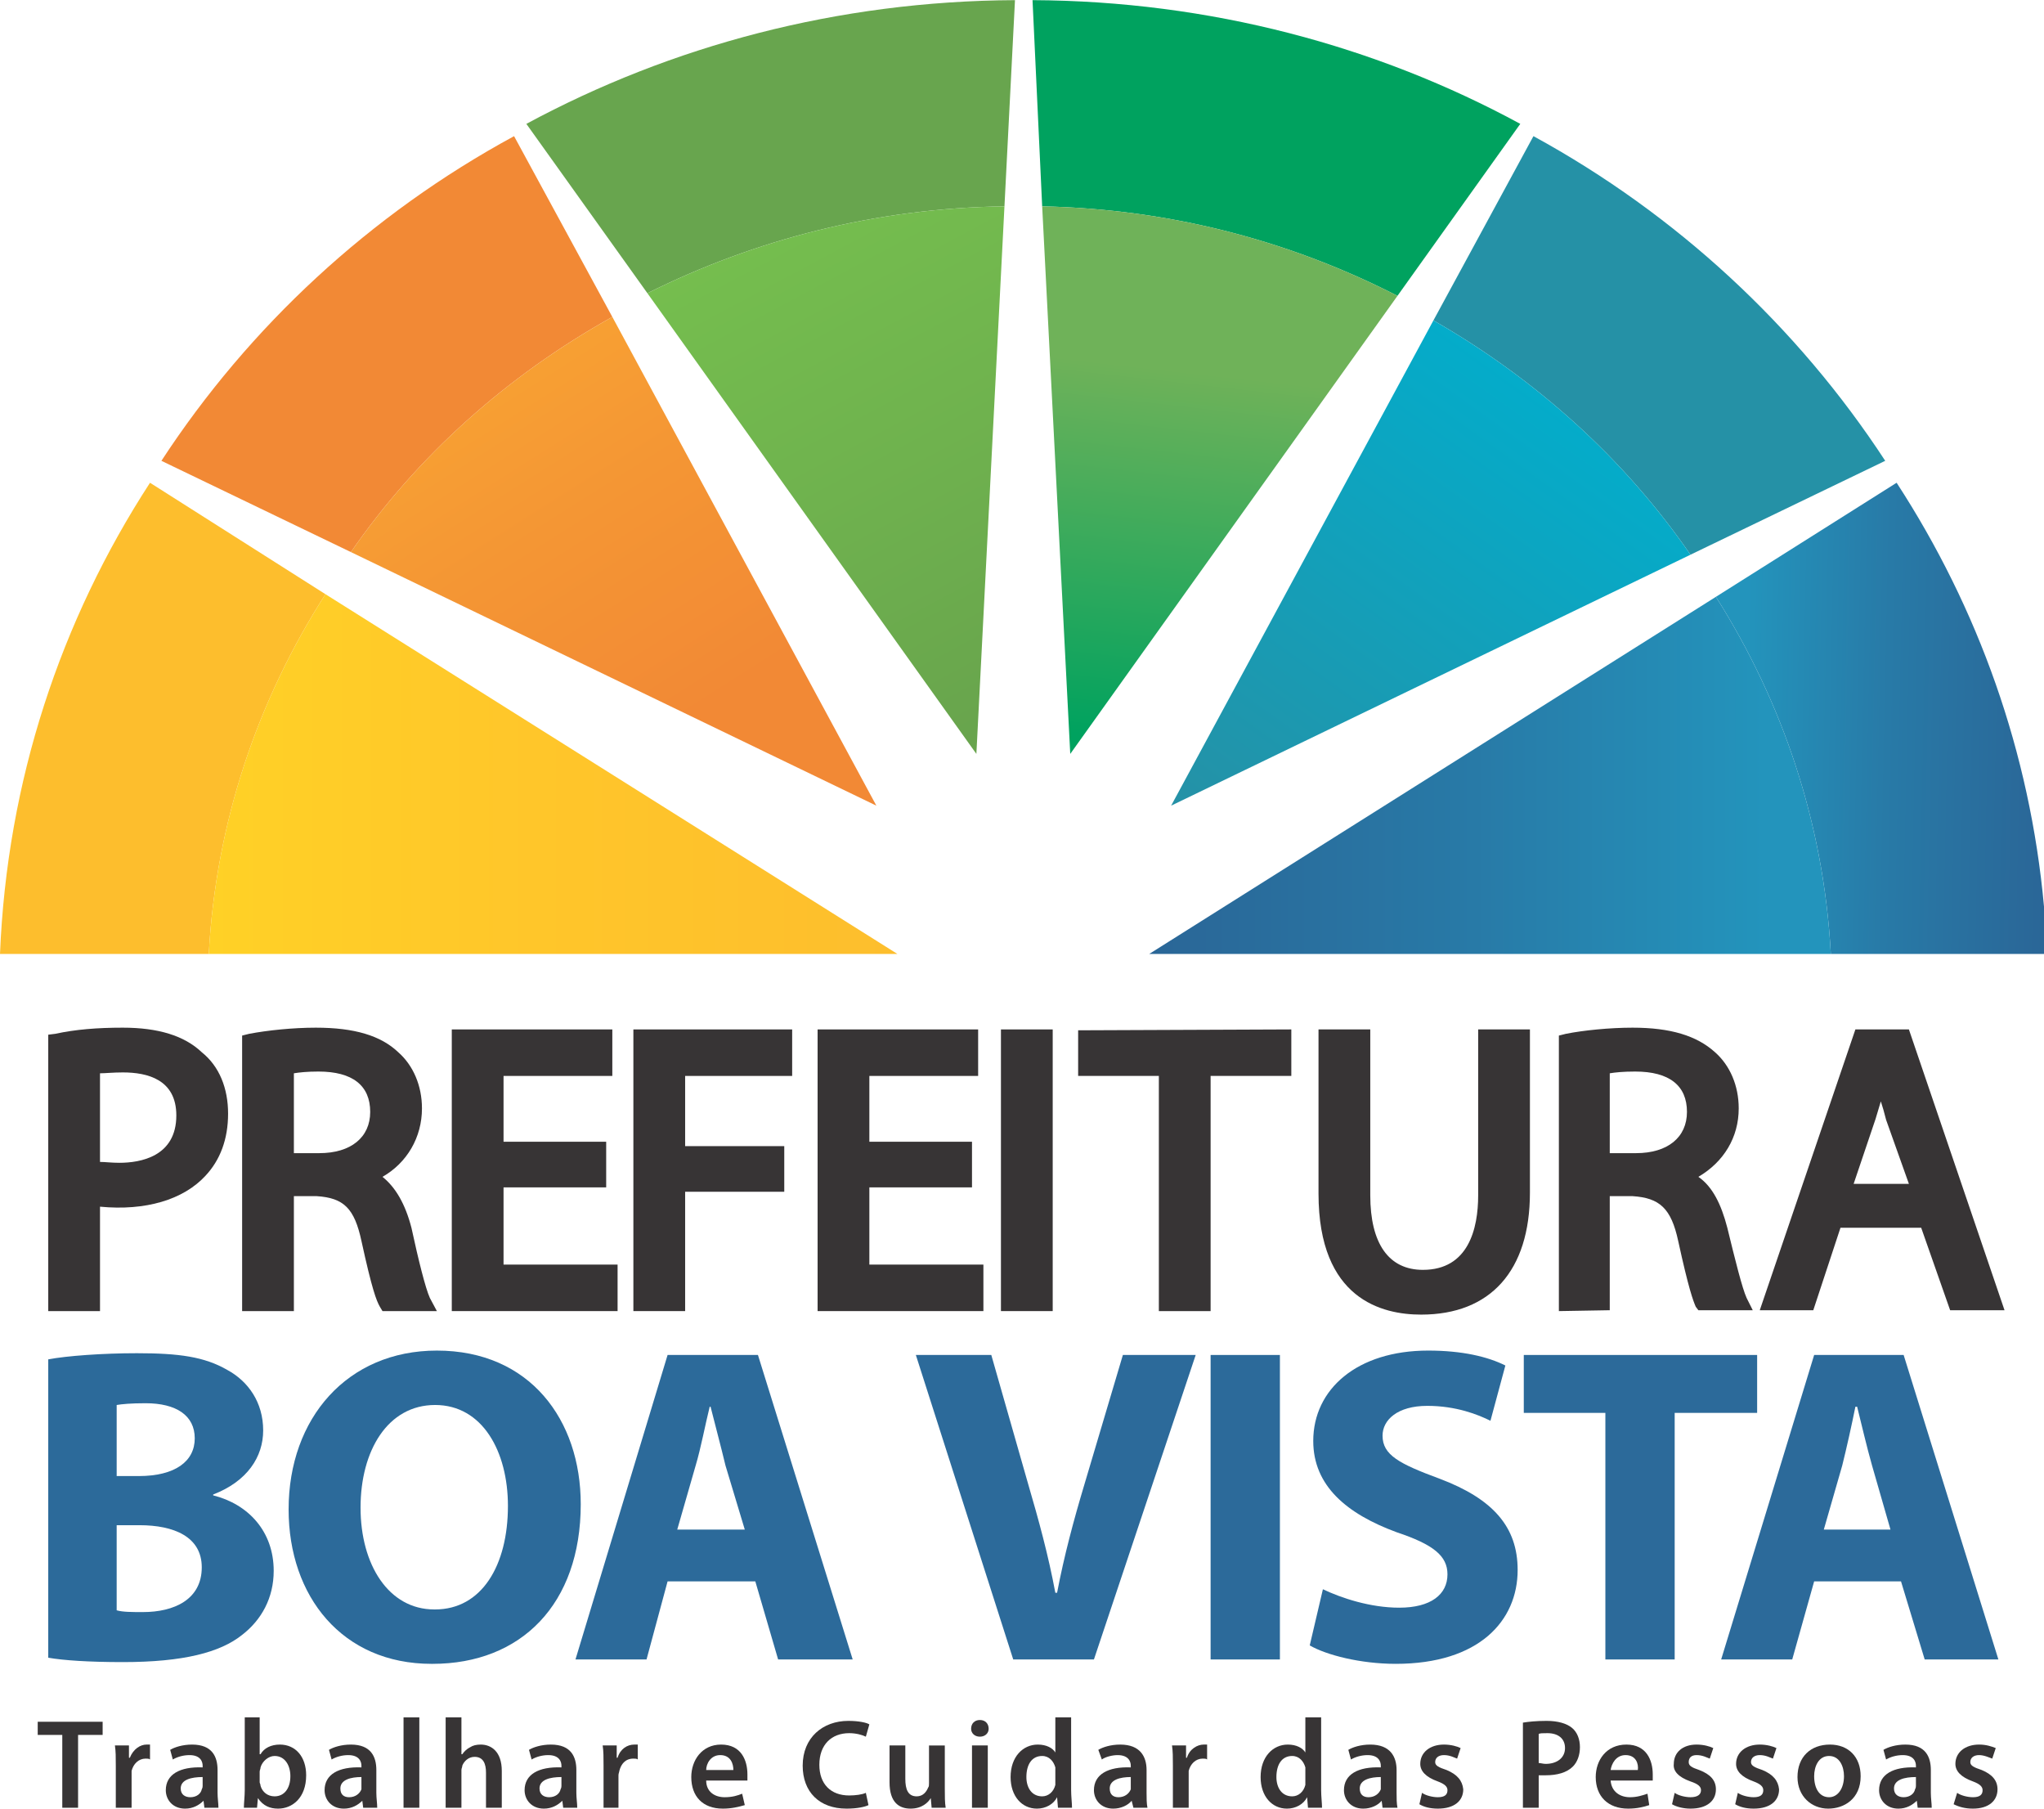 <?xml version="1.0" encoding="UTF-8"?>
<!DOCTYPE svg PUBLIC "-//W3C//DTD SVG 1.1//EN" "http://www.w3.org/Graphics/SVG/1.1/DTD/svg11.dtd">
<!-- Creator: CorelDRAW X7 -->
<svg xmlns="http://www.w3.org/2000/svg" xml:space="preserve" width="80.451mm" height="71.174mm" version="1.1" style="shape-rendering:geometricPrecision; text-rendering:geometricPrecision; image-rendering:optimizeQuality; fill-rule:evenodd; clip-rule:evenodd"
viewBox="0 0 2330 2061"
 xmlns:xlink="http://www.w3.org/1999/xlink">
 <defs>
  <style type="text/css">
   <![CDATA[
    .fil0 {fill:#373435;fill-rule:nonzero}
    .fil2 {fill:#FDBE2D;fill-rule:nonzero}
    .fil3 {fill:#F28935;fill-rule:nonzero}
    .fil4 {fill:#68A54E;fill-rule:nonzero}
    .fil5 {fill:#2591A6;fill-rule:nonzero}
    .fil6 {fill:#00A25F;fill-rule:nonzero}
    .fil1 {fill:#2C6A9A;fill-rule:nonzero}
    .fil11 {fill:url(#id0)}
    .fil7 {fill:url(#id1)}
    .fil9 {fill:url(#id2)}
    .fil10 {fill:url(#id3)}
    .fil12 {fill:url(#id4)}
    .fil8 {fill:url(#id5)}
    .fil13 {fill:url(#id6)}
   ]]>
  </style>
  <linearGradient id="id0" gradientUnits="userSpaceOnUse" x1="1309.83" y1="883.64" x2="2086.74" y2="883.64">
   <stop offset="0" style="stop-opacity:1; stop-color:#2A6697"/>
   <stop offset="0.478" style="stop-opacity:1; stop-color:#287AA7"/>
   <stop offset="0.902" style="stop-opacity:1; stop-color:#2394BC"/>
   <stop offset="1" style="stop-opacity:1; stop-color:#2394BC"/>
  </linearGradient>
  <linearGradient id="id1" gradientUnits="userSpaceOnUse" x1="237.93" y1="881.726" x2="1023.49" y2="881.726">
   <stop offset="0" style="stop-opacity:1; stop-color:#FFD126"/>
   <stop offset="0.471" style="stop-opacity:1; stop-color:#FFC62A"/>
   <stop offset="1" style="stop-opacity:1; stop-color:#FDBE2D"/>
  </linearGradient>
  <linearGradient id="id2" gradientUnits="userSpaceOnUse" x1="780.593" y1="246.112" x2="1102.47" y2="848.298">
   <stop offset="0" style="stop-opacity:1; stop-color:#76C04E"/>
   <stop offset="0.529" style="stop-opacity:1; stop-color:#6FB24E"/>
   <stop offset="1" style="stop-opacity:1; stop-color:#68A44D"/>
  </linearGradient>
  <linearGradient id="id3" gradientUnits="userSpaceOnUse" x1="1950.27" y1="814.612" x2="2335.31" y2="822.579">
   <stop offset="0" style="stop-opacity:1; stop-color:#2394BC"/>
   <stop offset="0.102" style="stop-opacity:1; stop-color:#2394BC"/>
   <stop offset="0.522" style="stop-opacity:1; stop-color:#287AA7"/>
   <stop offset="1" style="stop-opacity:1; stop-color:#2A6697"/>
  </linearGradient>
  <linearGradient id="id4" gradientUnits="userSpaceOnUse" x1="1862.55" y1="318.56" x2="1399.22" y2="963.943">
   <stop offset="0" style="stop-opacity:1; stop-color:#00AFCE"/>
   <stop offset="0.122" style="stop-opacity:1; stop-color:#00AFCE"/>
   <stop offset="1" style="stop-opacity:1; stop-color:#2591A6"/>
  </linearGradient>
  <linearGradient id="id5" gradientUnits="userSpaceOnUse" x1="487.734" y1="305.488" x2="910.599" y2="973.343">
   <stop offset="0" style="stop-opacity:1; stop-color:#F9A433"/>
   <stop offset="0.102" style="stop-opacity:1; stop-color:#F9A433"/>
   <stop offset="0.412" style="stop-opacity:1; stop-color:#F49634"/>
   <stop offset="0.749" style="stop-opacity:1; stop-color:#F28935"/>
   <stop offset="1" style="stop-opacity:1; stop-color:#F28935"/>
  </linearGradient>
  <linearGradient id="id6" gradientUnits="userSpaceOnUse" x1="1425.88" y1="236.485" x2="1355.44" y2="858.127">
   <stop offset="0" style="stop-opacity:1; stop-color:#6FB259"/>
   <stop offset="0.31" style="stop-opacity:1; stop-color:#6FB259"/>
   <stop offset="0.988" style="stop-opacity:1; stop-color:#00A25F"/>
   <stop offset="1" style="stop-opacity:1; stop-color:#00A25F"/>
  </linearGradient>
 </defs>
 <g id="Camada_x0020_1">
  <g id="_1930830882272">
   <path class="fil0" d="M230 1199c-20,-19 -50,-28 -90,-28 -29,0 -54,2 -77,7l-8 1 0 315 59 0 0 -119c52,5 95,-8 120,-35 17,-18 26,-42 26,-71 0,-29 -10,-54 -30,-70zm-94 126c-9,0 -16,-1 -22,-1l0 -101c6,0 15,-1 26,-1 28,0 61,8 61,49 0,47 -41,54 -65,54z"/>
   <path class="fil0" d="M469 1399c-7,-27 -18,-46 -33,-58 28,-16 45,-45 45,-78 0,-26 -10,-49 -27,-64 -20,-19 -50,-28 -94,-28 -26,0 -55,3 -76,7l-8 2 0 314 59 0 0 -131 26 0c31,2 43,14 51,51 12,55 17,68 21,75l3 5 62 0 -8 -15c-5,-11 -13,-43 -21,-80zm-47 -132c0,29 -22,47 -58,47l-29 0 0 -91c6,-1 15,-2 28,-2 39,0 59,16 59,46z"/>
   <polygon class="fil0" points="574,1353 691,1353 691,1301 574,1301 574,1226 698,1226 698,1173 515,1173 515,1494 704,1494 704,1441 574,1441 "/>
   <polygon class="fil0" points="722,1494 781,1494 781,1358 894,1358 894,1306 781,1306 781,1226 903,1226 903,1173 722,1173 "/>
   <polygon class="fil0" points="991,1353 1108,1353 1108,1301 991,1301 991,1226 1115,1226 1115,1173 932,1173 932,1494 1121,1494 1121,1441 991,1441 "/>
   <polygon class="fil0" points="1141,1494 1200,1494 1200,1173 1141,1173 "/>
   <polygon class="fil0" points="1229,1226 1321,1226 1321,1494 1380,1494 1380,1226 1472,1226 1472,1173 1229,1174 "/>
   <path class="fil0" d="M1685 1362c0,38 -11,85 -63,85 -39,0 -60,-30 -60,-85l0 -189 -59 0 0 187c0,121 73,138 117,138 79,0 124,-50 124,-139l0 -186 -59 0 0 189z"/>
   <path class="fil0" d="M1969 1399c-7,-27 -17,-47 -33,-58 29,-17 46,-45 46,-78 0,-26 -10,-49 -27,-64 -21,-19 -51,-28 -94,-28 -26,0 -56,3 -76,7l-8 2 0 314 58 -1 0 -130 26 0c31,2 44,14 52,51 12,55 17,68 20,75l3 4 62 0 -7 -14c-5,-11 -13,-43 -22,-80zm-46 -132c0,29 -22,47 -58,47l-30 0 0 -91c6,-1 15,-2 29,-2 39,0 59,16 59,46z"/>
   <path class="fil0" d="M2176 1173l-61 0 -109 320 61 0 31 -94 92 0 33 94 62 0 -109 -320zm0 176l-63 0 25 -74c2,-7 4,-13 6,-20 2,6 4,13 6,21l26 73z"/>
   <path class="fil1" d="M55 1549c21,-4 62,-7 101,-7 48,0 77,4 103,19 24,13 41,37 41,69 0,30 -18,58 -57,73l0 1c40,10 69,41 69,86 0,31 -14,56 -36,73 -25,20 -67,31 -136,31 -39,0 -68,-2 -85,-5l0 -340zm78 133l25 0c42,0 64,-17 64,-43 0,-26 -21,-40 -56,-40 -17,0 -27,1 -33,2l0 81zm0 153c7,2 17,2 30,2 35,0 67,-14 67,-51 0,-35 -32,-48 -71,-48l-26 0 0 97z"/>
   <path class="fil1" d="M492 1896c-102,0 -163,-77 -163,-176 0,-104 67,-181 169,-181 106,0 164,79 164,175 0,114 -68,182 -169,182l-1 0zm4 -62c53,0 83,-50 83,-118 0,-62 -29,-115 -83,-115 -54,0 -85,52 -85,117 0,65 32,116 84,116l1 0z"/>
   <path class="fil1" d="M761 1802l-24 89 -81 0 105 -347 103 0 108 347 -85 0 -26 -89 -100 0zm88 -59l-22 -73c-5,-21 -12,-47 -17,-67l-1 0c-5,20 -10,47 -16,67l-21 73 77 0z"/>
   <path class="fil1" d="M1155 1891l-111 -347 86 0 42 147c12,41 23,81 31,124l2 0c8,-42 19,-83 31,-123l44 -148 83 0 -116 347 -92 0z"/>
   <polygon class="fil1" points="1459,1891 1380,1891 1380,1544 1459,1544 "/>
   <path class="fil1" d="M1508 1811c21,10 54,21 87,21 36,0 55,-15 55,-38 0,-21 -16,-34 -58,-48 -57,-21 -95,-53 -95,-104 0,-59 50,-103 131,-103 39,0 68,7 88,17l-17 63c-14,-7 -39,-17 -72,-17 -34,0 -51,16 -51,34 0,22 19,32 65,49 61,23 89,55 89,104 0,58 -44,107 -139,107 -40,0 -79,-10 -98,-21l15 -64z"/>
   <polygon class="fil1" points="1830,1610 1737,1610 1737,1544 2003,1544 2003,1610 1909,1610 1909,1891 1830,1891 "/>
   <path class="fil1" d="M2068 1802l-25 89 -81 0 106 -347 102 0 108 347 -84 0 -27 -89 -99 0zm87 -59l-21 -73c-6,-21 -12,-47 -17,-67l-2 0c-4,20 -10,47 -15,67l-21 73 76 0z"/>
   <path class="fil2" d="M171 550c-102,157 -163,340 -171,537l238 0c8,-150 56,-290 133,-410l-200 -127z"/>
   <path class="fil3" d="M698 361l-112 -206c-164,89 -302,217 -402,370l216 104c76,-110 178,-201 298,-268z"/>
   <path class="fil4" d="M1157 0c-202,1 -392,52 -557,141l138 193c122,-61 260,-97 407,-99l12 -235z"/>
   <path class="fil5" d="M1927 632l222 -107c-100,-153 -238,-281 -401,-370l-114 210c117,67 218,158 293,267z"/>
   <path class="fil6" d="M1733 141c-164,-89 -354,-140 -556,-141l11 235c147,3 284,40 405,102l140 -196z"/>
   <path class="fil7" d="M238 1087l785 0 -652 -410c-77,120 -125,260 -133,410z"/>
   <path class="fil8" d="M400 629l599 289 -301 -557c-120,67 -222,158 -298,268l0 0z"/>
   <path class="fil9" d="M738 334l375 525 32 -624c-147,2 -285,38 -407,99z"/>
   <g>
    <path class="fil10" d="M2330 1087l0 -54c-16,-176 -75,-340 -168,-483l0 0 -206 130c76,120 123,258 131,407l0 0 243 0z"/>
    <path class="fil11" d="M1310 1087l777 0c-8,-149 -55,-287 -131,-407l-646 407z"/>
   </g>
   <path class="fil12" d="M1335 918l592 -286c-75,-109 -176,-200 -293,-267l0 0 -299 553z"/>
   <path class="fil13" d="M1188 235l32 624 373 -522c-121,-62 -258,-99 -405,-102z"/>
   <polygon class="fil0" points="71,1977 43,1977 43,1962 117,1962 117,1977 89,1977 89,2060 71,2060 "/>
   <path class="fil0" d="M132 2012c0,-10 0,-16 -1,-23l16 0 0 14 1 0c4,-10 12,-15 19,-15 2,0 3,0 4,0l0 17c-1,-1 -3,-1 -5,-1 -8,0 -14,6 -16,14 0,1 0,3 0,5l0 37 -18 0 0 -48z"/>
   <path class="fil0" d="M248 2043c0,6 1,12 1,17l-16 0 -1 -8 0 0c-5,5 -12,9 -21,9 -14,0 -22,-10 -22,-21 0,-18 16,-27 42,-26l0 -2c0,-4 -2,-12 -15,-12 -7,0 -14,2 -19,5l-3 -11c5,-3 14,-6 25,-6 23,0 29,14 29,29l0 26zm-17 -18c-13,0 -25,3 -25,13 0,7 5,10 11,10 7,0 12,-4 13,-9 1,-2 1,-3 1,-4l0 -10z"/>
   <path class="fil0" d="M279 1957l17 0 0 42 1 0c4,-7 12,-11 22,-11 18,0 30,14 30,35 0,26 -16,38 -32,38 -9,0 -17,-3 -23,-12l0 0 -1 11 -15 0c0,-5 1,-13 1,-20l0 -83zm17 74c0,1 1,2 1,4 2,7 8,12 16,12 11,0 18,-9 18,-23 0,-12 -6,-23 -18,-23 -7,0 -14,6 -16,13 0,2 -1,3 -1,5l0 12z"/>
   <path class="fil0" d="M429 2043c0,6 1,12 1,17l-16 0 -1 -8 0 0c-5,5 -12,9 -21,9 -14,0 -22,-10 -22,-21 0,-18 16,-27 42,-26l0 -2c0,-4 -2,-12 -15,-12 -7,0 -14,2 -19,5l-3 -11c5,-3 14,-6 25,-6 23,0 29,14 29,29l0 26zm-17 -18c-12,0 -24,3 -24,13 0,7 4,10 10,10 7,0 12,-4 14,-9 0,-2 0,-3 0,-4l0 -10z"/>
   <polygon class="fil0" points="460,1957 478,1957 478,2060 460,2060 "/>
   <path class="fil0" d="M508 1957l18 0 0 42 1 0c2,-3 5,-6 9,-8 3,-2 7,-3 12,-3 12,0 24,8 24,30l0 42 -18 0 0 -40c0,-10 -3,-18 -13,-18 -7,0 -12,5 -14,10 0,2 -1,3 -1,5l0 43 -18 0 0 -103z"/>
   <path class="fil0" d="M657 2043c0,6 1,12 1,17l-16 0 -1 -8 0 0c-5,5 -12,9 -21,9 -14,0 -22,-10 -22,-21 0,-18 16,-27 42,-26l0 -2c0,-4 -2,-12 -15,-12 -7,0 -14,2 -19,5l-3 -11c5,-3 14,-6 25,-6 23,0 29,14 29,29l0 26zm-17 -18c-13,0 -25,3 -25,13 0,7 5,10 11,10 7,0 12,-4 13,-9 1,-2 1,-3 1,-4l0 -10z"/>
   <path class="fil0" d="M688 2012c0,-10 0,-16 -1,-23l16 0 0 14 1 0c3,-10 11,-15 19,-15 2,0 3,0 4,0l0 17c-1,-1 -3,-1 -5,-1 -9,0 -14,6 -16,14 0,1 -1,3 -1,5l0 37 -17 0 0 -48z"/>
   <path class="fil0" d="M805 2029c0,13 10,19 21,19 9,0 15,-2 20,-4l3 13c-7,2 -15,4 -25,4 -23,0 -36,-14 -36,-36 0,-19 12,-37 34,-37 23,0 30,18 30,34 0,3 0,6 0,7l-47 0zm31 -12c0,-7 -3,-17 -15,-17 -11,0 -16,10 -16,17l31 0z"/>
   <path class="fil0" d="M990 2057c-4,2 -13,4 -25,4 -31,0 -50,-19 -50,-49 0,-32 23,-51 52,-51 12,0 21,2 24,4l-4 14c-4,-2 -11,-4 -19,-4 -20,0 -34,13 -34,36 0,22 13,35 34,35 7,0 15,-1 19,-3l3 14z"/>
   <path class="fil0" d="M1077 2038c0,9 0,16 1,22l-16 0 -1 -11 0 0c-3,5 -10,12 -23,12 -13,0 -24,-7 -24,-30l0 -42 18 0 0 38c0,12 3,20 13,20 7,0 11,-5 13,-10 1,-1 1,-3 1,-5l0 -43 18 0 0 49z"/>
   <g>
    <path class="fil0" d="M1127 1970c0,5 -4,9 -10,9 -6,0 -10,-4 -10,-9 0,-6 4,-10 10,-10 6,0 10,4 10,10zm-19 19l18 0 0 71 -18 0 0 -71zm0 71l0 -71 0 71z"/>
   </g>
   <path class="fil0" d="M1221 1957l0 83c0,7 1,15 1,20l-16 0 -1 -12 0 0c-4,8 -13,13 -23,13 -17,0 -30,-14 -30,-36 0,-23 14,-37 31,-37 10,0 17,4 20,9l0 0 0 -40 18 0zm-18 62c0,-2 0,-4 0,-5 -2,-7 -7,-13 -15,-13 -12,0 -18,10 -18,24 0,12 6,22 18,22 7,0 13,-5 15,-13 0,-1 0,-3 0,-5l0 -10z"/>
   <path class="fil0" d="M1307 2043c0,6 0,12 1,17l-16 0 -2 -8 0 0c-4,5 -12,9 -21,9 -14,0 -22,-10 -22,-21 0,-18 16,-27 42,-26l0 -2c0,-4 -2,-12 -15,-12 -6,0 -14,2 -18,5l-4 -11c5,-3 14,-6 25,-6 23,0 30,14 30,29l0 26zm-18 -18c-12,0 -24,3 -24,13 0,7 4,10 10,10 7,0 12,-4 14,-9 0,-2 0,-3 0,-4l0 -10z"/>
   <path class="fil0" d="M1337 2012c0,-10 0,-16 -1,-23l16 0 0 14 1 0c3,-10 12,-15 19,-15 2,0 3,0 4,0l0 17c-1,-1 -3,-1 -5,-1 -8,0 -14,6 -16,14 0,1 0,3 0,5l0 37 -18 0 0 -48z"/>
   <path class="fil0" d="M1506 1957l0 83c0,7 1,15 1,20l-16 0 -1 -12 0 0c-4,8 -13,13 -23,13 -17,0 -30,-14 -30,-36 0,-23 14,-37 31,-37 10,0 17,4 20,9l0 0 0 -40 18 0zm-18 62c0,-2 0,-4 0,-5 -2,-7 -7,-13 -15,-13 -12,0 -18,10 -18,24 0,12 6,22 18,22 7,0 13,-5 15,-13 0,-1 0,-3 0,-5l0 -10z"/>
   <path class="fil0" d="M1592 2043c0,6 0,12 1,17l-17 0 -1 -8 0 0c-4,5 -12,9 -21,9 -14,0 -22,-10 -22,-21 0,-18 16,-27 42,-26l0 -2c0,-4 -2,-12 -15,-12 -7,0 -14,2 -19,5l-3 -11c5,-3 14,-6 25,-6 23,0 30,14 30,29l0 26zm-18 -18c-12,0 -24,3 -24,13 0,7 4,10 10,10 7,0 12,-4 14,-9 0,-2 0,-3 0,-4l0 -10z"/>
   <path class="fil0" d="M1621 2043c4,3 12,5 18,5 8,0 11,-3 11,-8 0,-4 -3,-7 -11,-10 -14,-5 -20,-12 -20,-20 0,-13 11,-22 27,-22 8,0 15,2 19,4l-4 12c-3,-1 -8,-4 -15,-4 -6,0 -10,3 -10,8 0,4 4,6 13,9 12,5 18,12 19,22 0,13 -10,22 -29,22 -9,0 -16,-2 -21,-5l3 -13z"/>
   <path class="fil0" d="M1736 1963c6,-1 15,-2 27,-2 13,0 23,3 29,8 6,5 9,13 9,22 0,9 -3,17 -8,22 -7,7 -18,10 -31,10 -3,0 -6,0 -8,0l0 37 -18 0 0 -97zm18 46c2,0 5,1 8,1 13,0 22,-7 22,-18 0,-11 -8,-17 -20,-17 -5,0 -9,0 -10,1l0 33z"/>
   <path class="fil0" d="M1836 2029c1,13 11,19 22,19 8,0 14,-2 20,-4l2 13c-6,2 -14,4 -24,4 -23,0 -37,-14 -37,-36 0,-19 12,-37 35,-37 23,0 30,18 30,34 0,3 0,6 0,7l-48 0zm31 -12c1,-7 -2,-17 -14,-17 -11,0 -16,10 -17,17l31 0z"/>
   <path class="fil0" d="M1909 2043c4,3 12,5 18,5 8,0 12,-3 12,-8 0,-4 -3,-7 -12,-10 -14,-5 -20,-12 -19,-20 0,-13 10,-22 26,-22 8,0 15,2 19,4l-4 12c-3,-1 -8,-4 -15,-4 -6,0 -9,3 -9,8 0,4 3,6 12,9 13,5 19,12 19,22 0,13 -10,22 -29,22 -8,0 -16,-2 -21,-5l3 -13z"/>
   <path class="fil0" d="M1981 2043c4,3 12,5 18,5 8,0 11,-3 11,-8 0,-4 -3,-7 -11,-10 -14,-5 -20,-12 -20,-20 0,-13 11,-22 27,-22 8,0 15,2 19,4l-4 12c-3,-1 -8,-4 -15,-4 -6,0 -10,3 -10,8 0,4 4,6 13,9 12,5 18,12 19,22 0,13 -10,22 -29,22 -9,0 -16,-2 -21,-5l3 -13z"/>
   <path class="fil0" d="M2121 2024c0,26 -19,37 -37,37 -19,0 -35,-14 -35,-36 0,-23 15,-37 37,-37 21,0 35,14 35,36zm-53 0c0,14 6,24 17,24 10,0 17,-10 17,-24 0,-11 -5,-23 -17,-23 -12,0 -17,12 -17,23z"/>
   <path class="fil0" d="M2201 2043c0,6 1,12 1,17l-16 0 -1 -8 0 0c-5,5 -12,9 -21,9 -14,0 -22,-10 -22,-21 0,-18 16,-27 42,-26l0 -2c0,-4 -2,-12 -15,-12 -7,0 -14,2 -19,5l-3 -11c5,-3 14,-6 25,-6 23,0 29,14 29,29l0 26zm-17 -18c-13,0 -25,3 -25,13 0,7 5,10 11,10 7,0 12,-4 13,-9 1,-2 1,-3 1,-4l0 -10z"/>
   <path class="fil0" d="M2231 2043c4,3 12,5 18,5 8,0 11,-3 11,-8 0,-4 -3,-7 -11,-10 -14,-5 -20,-12 -20,-20 0,-13 11,-22 27,-22 8,0 14,2 19,4l-4 12c-3,-1 -9,-4 -15,-4 -6,0 -10,3 -10,8 0,4 4,6 13,9 12,5 18,12 18,22 0,13 -10,22 -28,22 -9,0 -16,-2 -22,-5l4 -13z"/>
  </g>
 </g>
</svg>
